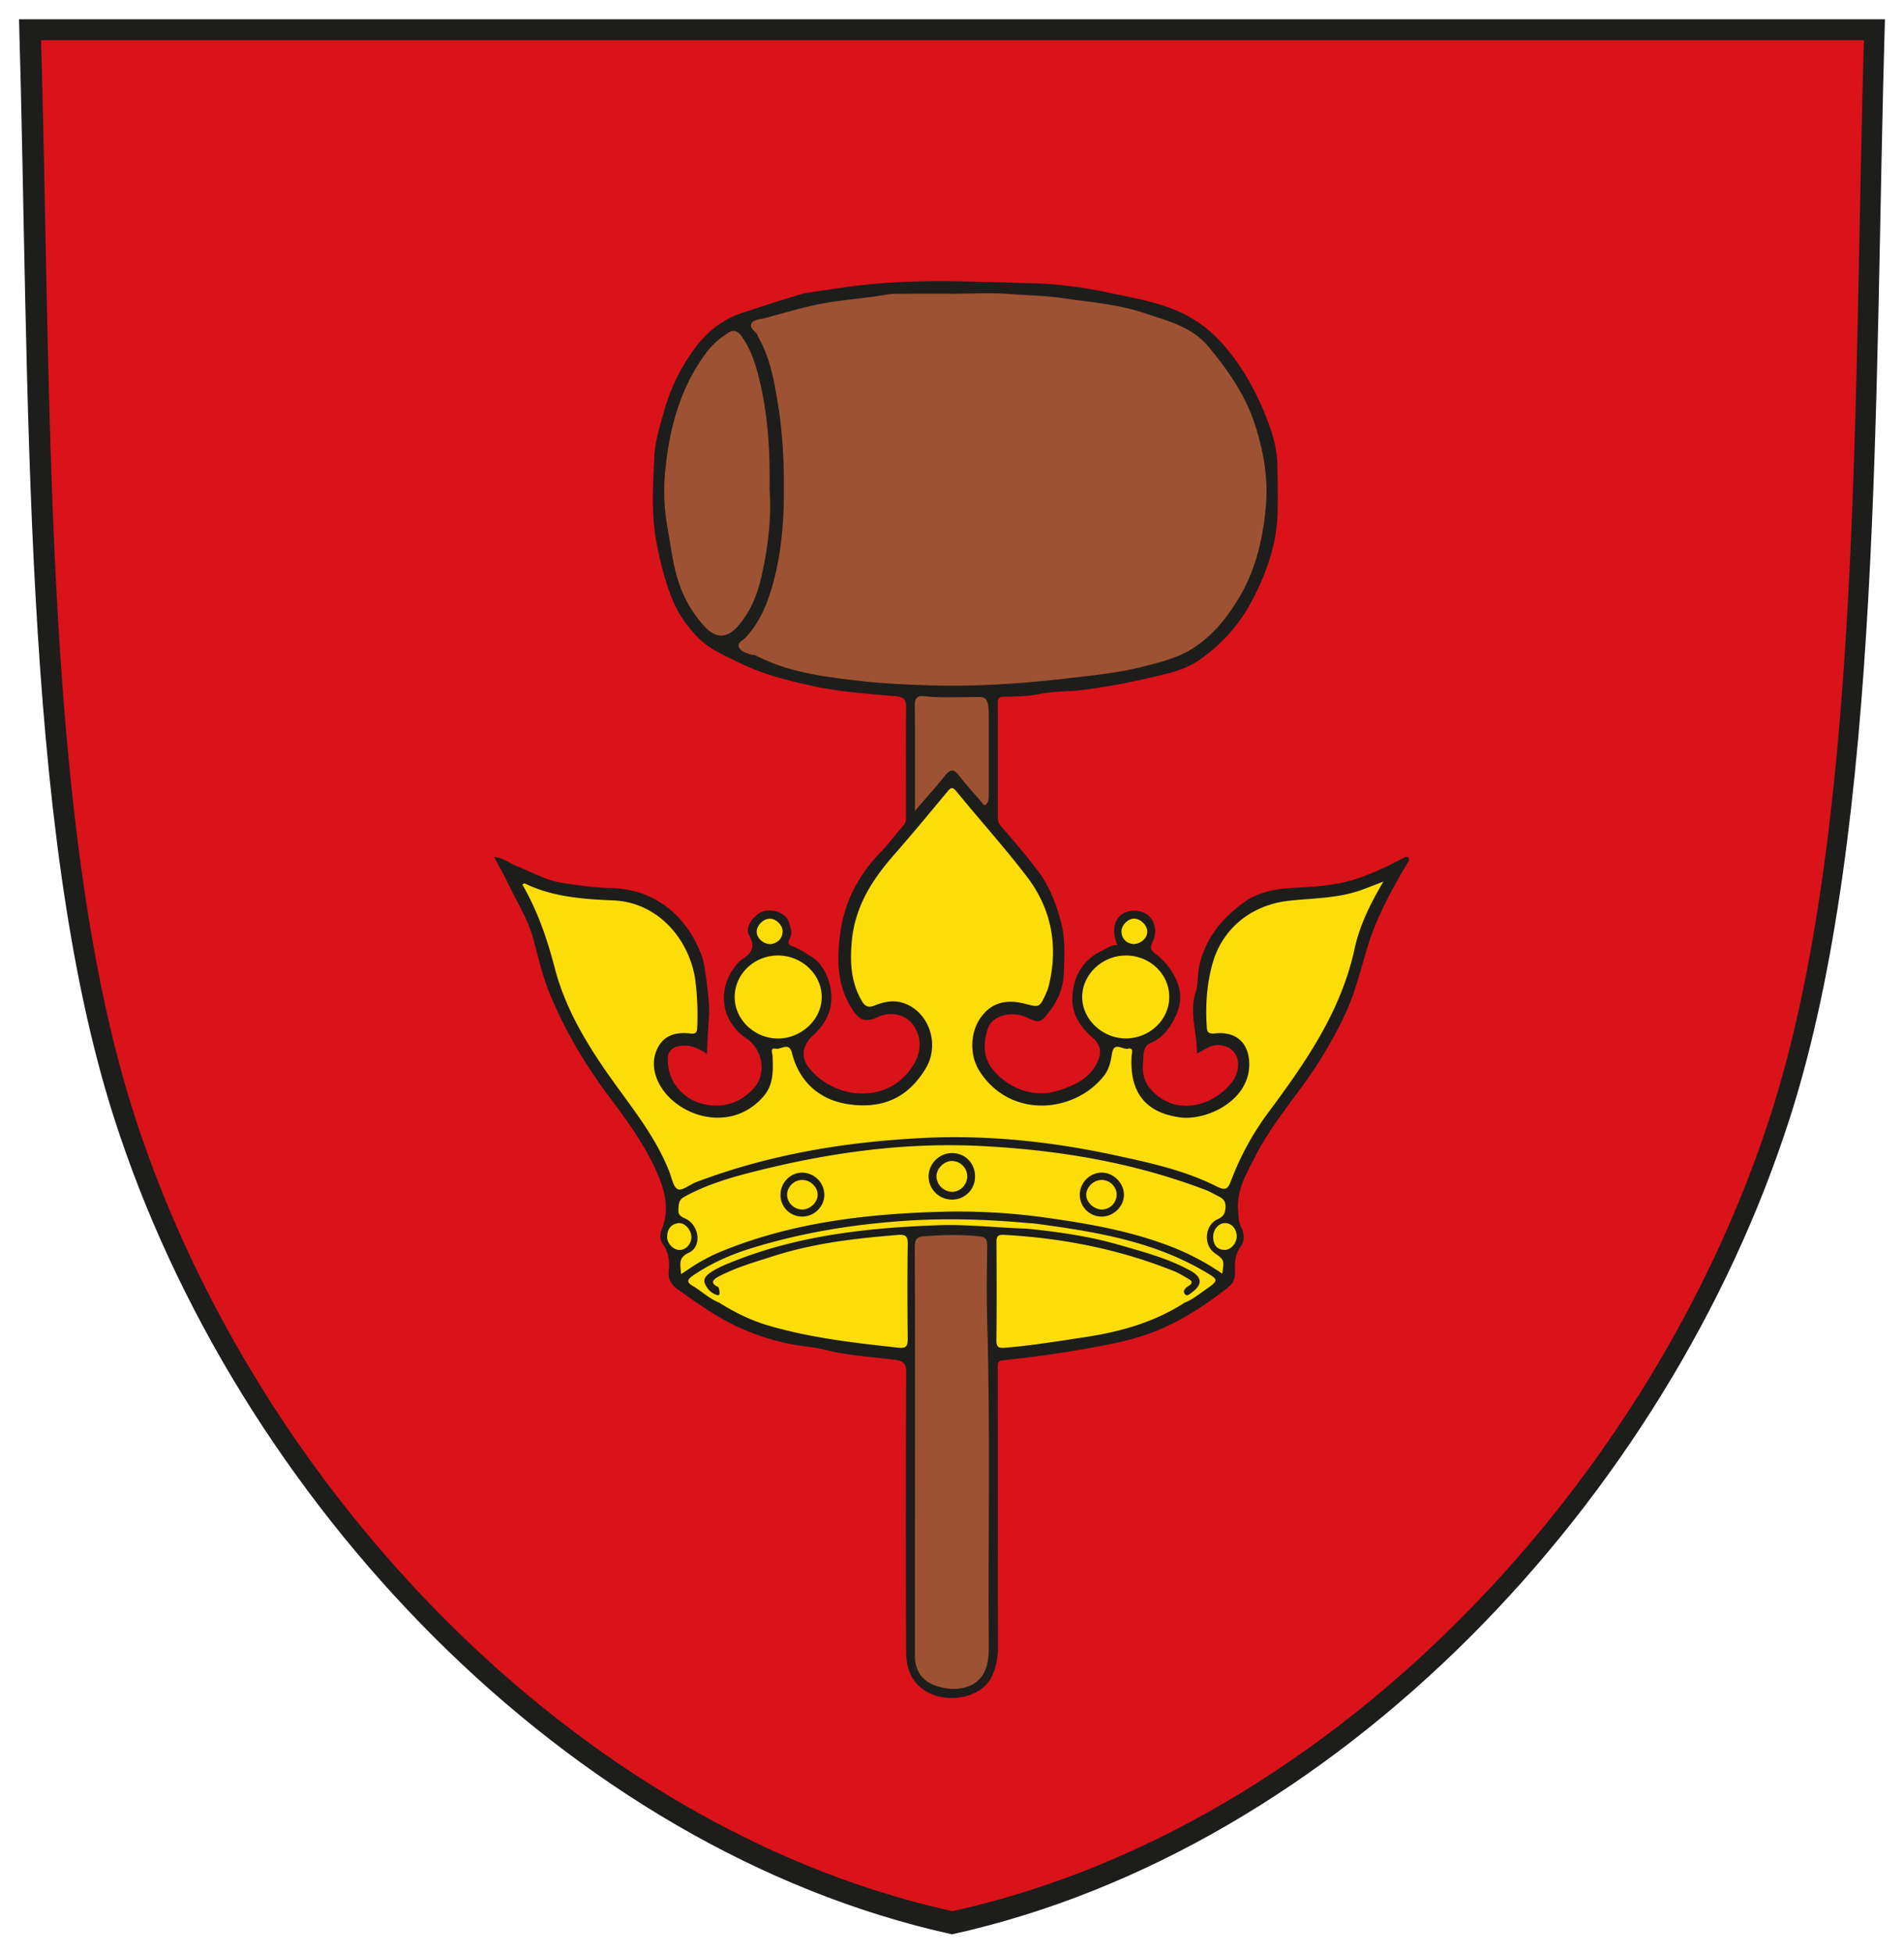 <svg height="512.84" width="500" xmlns="http://www.w3.org/2000/svg"><clipPath id="a"><path d="M32.598 715.951h104.471v108.506H32.598z"/></clipPath><g clip-path="url(#a)" transform="matrix(4.724 0 0 -4.724 -151.496 3893.905)"><path d="M33.127 823.21h103.724c-.604-20.504-.1-44.836-5.267-61.013-6.805-21.306-25.207-40.715-46.595-45.43-21.387 4.715-39.79 24.124-46.595 45.43-5.167 16.177-4.663 40.509-5.267 61.013" fill="#1d1d1b"/><path d="M110.294 776.286c-.875-1.486-1.708-2.999-2.21-4.654-.347-1.143-.623-2.304-1.1-3.409-.433-1-.964-1.939-1.535-2.86-1.114-1.8-2.574-3.366-3.547-5.255-.504-.979-1.104-1.943-1.005-3.126.027-.316.008-.616.176-.928.167-.31.19-.762-.02-1.039-.341-.454-.353-.936-.331-1.439.016-.374-.11-.637-.407-.87-1.351-1.054-2.767-1.978-4.4-2.562-1.22-.438-2.475-.643-3.742-.87a61.538 61.538 0 0 0-4.351-.6c-.2-.022-.295-.099-.287-.3.003-.09-.001-.18-.001-.27.002-5.157-.001-10.315.013-15.472a3.77 3.77 0 0 0-.301-1.44c-.5-1.225-2.314-1.617-3.532-1.007-.947.474-1.266 1.313-1.271 2.26-.024 5.175-.02 10.351.003 15.526.003.561-.161.667-.704.738-1.273.167-2.562.224-3.817.552-.47.123-.974.163-1.462.24-1.74.268-3.337.89-4.82 1.818-.641.402-1.26.842-1.878 1.28-.348.246-.577.555-.523 1.033.06.535.002 1.056-.336 1.52-.17.233-.151.547-.056.782.458 1.134.187 2.175-.284 3.23-.666 1.492-1.614 2.804-2.586 4.096-1.361 1.806-2.51 3.735-3.362 5.823-.39.953-.622 1.974-.89 2.974-.298 1.12-.926 2.086-1.417 3.116-.226.474-.487.933-.774 1.48.53-.059.887-.372 1.3-.533.8-.31 1.578-.767 2.407-.899.906-.144 1.829-.275 2.764-.296 2.499-.057 4.253-1.564 5.082-3.797.186-.502.409-2.529.404-2.999-.005-.404-.105-1.569-.123-2.426-.498.33-.96.53-1.498.44-.42-.07-.67-.25-.68-.73-.03-1.326.986-2.414 2.322-2.56.99-.11 1.772.216 2.427.906.766.808.542 2.187-.38 2.804-1.361.911-1.683 2.633-.616 4.015.109.141.23.285.376.38.55.357.755.7.38 1.358-.237.418.265 1.144.82 1.315.549.168 1.278-.129 1.409-.633.079-.302.23-.547.009-.949-.084-.15-.04-.285.172-.36.382-.137.717-.37 1.065-.579.886-.53 1.354-2.047.976-3.104-.193-.537-.502-.918-.892-1.28-.602-.56-.703-1.229-.173-1.858 1.517-1.804 4.579-1.97 5.855.392.344.636.35 1.403-.102 2.041-.435.612-1.264.774-1.954.461-.75-.339-1.05-.202-1.493.508-.843 1.352-.805 2.856-.592 4.3.244 1.647 1.022 3.117 2.215 4.337.456.467.84 1.002 1.274 1.493.15.171.143.362.143.553.003 1.995-.011 3.99.007 5.984.005.476-.128.605-.63.65-1.511.134-3.026.237-4.522.556-1.45.308-2.87.68-4.2 1.338-.737.365-1.518.688-2.117 1.266-.637.615-1.163 1.333-1.504 2.163-.422 1.03-.69 2.095-.9 3.193-.311 1.624-.195 3.25-.12 4.863.039.792.3 1.607.52 2.404a10.772 10.772 0 0 0 1.579 3.354c.698.997 1.58 1.773 2.789 2.17 1.049.345 2.099.686 3.156 1.003.385.116.8.157 1.196.22.714.111 1.436.215 2.157.301 3.203.381 6.41.198 9.61.12 1.435-.035 2.882-.235 4.308-.538.98-.208 1.963-.386 2.923-.69 1.303-.413 2.4-1.073 3.324-2.118 1-1.132 1.744-2.399 2.313-3.767.389-.936.73-1.914.754-2.953.02-.898.034-1.797.012-2.694-.044-1.723-.6-3.303-1.386-4.819a9.253 9.253 0 0 0-2.935-3.34c-.531-.376-1.15-.608-1.772-.764-1.605-.405-3.22-.745-4.874-.937-.742-.086-1.496-.052-2.22-.202-.69-.145-1.376-.147-2.068-.164-.241-.006-.297-.135-.296-.346l-.002-6.415c0-.166.065-.294.18-.428.693-.803 1.383-1.609 2.027-2.454.652-.856 1.023-1.81 1.3-2.844.263-.979.195-1.95.16-2.924-.025-.765-.33-1.475-.8-2.086-.501-.65-.551-.648-1.308-.306-.795.358-1.874.09-2.112-.64-.256-.787-.291-1.617.323-2.33.873-1.016 2.26-1.562 3.662-1.097.888.296 1.664.66 2.094 1.537.274.561.202.987-.272 1.4-.731.638-1.193 1.391-1.1 2.398.109 1.17.672 1.982 1.72 2.463.242.112.463.314.778.252-.451 1.083-.02 1.926.947 1.93.902.002 1.429-.86.995-1.758-.168-.348-.052-.454.164-.625.537-.423.949-.927 1.213-1.58.378-.935.083-1.73-.416-2.48-.25-.374-.57-.715-1.028-.892-.51-.197-.414-.76-.453-1.114-.051-.462.03-1.01.386-1.428 1.39-1.639 3.598-.987 4.622.435.228.316.343.805.24 1.206-.17.672-.994.96-1.628.633-.184-.094-.364-.197-.626-.339.024 1.17-.437 2.242-.072 3.386.16.506.097 1.075.233 1.62.362 1.45 1.24 2.496 2.394 3.358.878.655 1.91.813 2.968.86 1.1.05 2.204.131 3.253.461.913.288 1.788.702 2.636 1.156.116.062.23.152.332.054.104-.1.014-.214-.054-.329m-75.944 45.76c.59-20.032.098-43.803 5.146-59.607 6.649-20.816 24.627-39.777 45.522-44.383 20.894 4.606 38.873 23.567 45.52 44.383 5.049 15.804 4.556 39.575 5.147 59.607z" fill="#da121a"/><path d="M91.219 786.556c1.464.168 2.918.304 4.354.664.984.246 1.957.484 2.819 1.034 1.044.666 1.799 1.588 2.454 2.636 1.006 1.608 1.42 3.386 1.59 5.224.14 1.528-.11 3.015-.583 4.501-.536 1.69-1.506 3.07-2.603 4.394-.922 1.113-2.277 1.438-3.562 1.87-1.451.49-2.983.602-4.484.824-.98.145-1.992.158-2.99.235-1.036.08-2.083.017-3.125.017-1.078 0-2.156.003-3.234-.003a3.606 3.606 0 0 1-.585-.06c-1.243-.212-2.502-.279-3.746-.534-1.011-.207-1.991-.509-2.983-.77-.236-.062-.61-.058-.71-.314-.107-.276.289-.41.365-.664.005-.018.009-.036.018-.05.654-1.14.88-2.392 1.092-3.675.223-1.348.317-2.712.337-4.052.029-1.934-.05-3.886-.552-5.798-.313-1.192-.732-2.284-1.577-3.193-.15-.16-.47-.27-.364-.534.1-.245.404-.322.655-.409.083-.029.189-.004.263-.043 1.868-.976 3.925-1.206 5.963-1.438 1.114-.126 2.248-.176 3.37-.219 2.612-.1 5.215.058 7.818.357" fill="#9d5333"/><path d="M103.7 774.213c-2.056-.232-3.683-1.527-4.232-3.504-.313-1.13-.391-2.294-.317-3.469.02-.333.084-.436.468-.397 1.148.116 1.819-.498 1.89-1.54.15-2.145-2.34-3.338-3.854-3.127-1.941.271-2.796 1.421-2.68 3.402.01.16.134.49-.202.414-.294-.067-.774.421-.887-.265-.07-.424-.151-.849-.422-1.205-1.557-2.05-5.132-2.51-6.911.171-.604.91-.57 2.195.045 3.047.573.793 1.38 1.033 2.49.74.745-.197.78-.184 1.102.52.075.161.142.33.184.502.534 2.207.15 4.262-1.222 6.056-1.241 1.623-2.614 3.144-3.908 4.727-.215.264-.305.243-.502.005-.986-1.186-1.97-2.375-2.985-3.535-1.193-1.36-2.135-2.832-2.325-4.687-.121-1.18-.08-2.33.529-3.396.17-.3.348-.433.728-.279.479.193.99.312 1.523.16 1.447-.414 2.157-2.275 1.311-3.668-.92-1.517-2.252-2.26-4.248-1.986-1.6.22-2.773 1.225-3.175 2.837-.165.664-.604.197-.9.256-.347.07-.19-.245-.184-.412.031-.794.065-1.586-.508-2.244-1.838-2.11-4.855-1.084-5.795.707-.353.672-.427 1.44-.01 2.121.39.643 1.071.755 1.758.672.343-.04.356.124.367.352a15.49 15.49 0 0 1-.09 2.474c-.26 2.3-2.029 4.467-4.568 4.573-1.673.07-3.373.186-4.932.944-.02.01-.06-.024-.138-.055.847-1.452 1.383-3.017 1.804-4.634.633-2.437 1.957-4.527 3.413-6.54 1.106-1.525 2.263-3.016 2.96-4.793.136-.35.225-.874.476-.977.24-.099.658.26 1.007.393 4.096 1.554 8.365 2.254 12.718 2.462 3.569.17 7.1-.215 10.588-.968 1.924-.416 3.86-.833 5.632-1.729.514-.259.637-.129.808.326a15.541 15.541 0 0 0 2.088 3.808c2.06 2.773 4.02 5.591 4.774 9.065.28 1.291.86 2.494 1.608 3.745-.578-.218-1.006-.4-1.447-.542-1.244-.398-2.55-.383-3.83-.527" fill="#fcdd09"/><path d="M86.945 750.867c-.042 1.399-.017 2.8.002 4.202.004.376-.123.465-.489.5-.983.097-1.958.077-2.943.006-.472-.033-.597-.145-.594-.615.02-3.79.01-7.58.01-11.368 0-3.771.002-7.543-.001-11.314-.002-.772.315-1.347 1.036-1.647.836-.348 2.308-.41 2.85.77.209.455.222.966.219 1.463-.04 6 .093 12.002-.09 18.003" fill="#9d5333"/><path d="M93.338 756.66a1.215 1.215 0 0 0-1.244 1.206 1.241 1.241 0 0 0 1.222 1.24c.654 0 1.238-.588 1.233-1.243-.006-.632-.563-1.187-1.211-1.204m-8.392.948a1.288 1.288 0 0 0-1.254 1.332 1.308 1.308 0 0 0 1.34 1.251c.723-.02 1.256-.594 1.238-1.333a1.264 1.264 0 0 0-1.324-1.25m-8.29-.946a1.2 1.2 0 0 0-1.201 1.188c-.005.686.532 1.248 1.199 1.254a1.246 1.246 0 0 0 1.24-1.223c.003-.665-.563-1.223-1.238-1.219m22.94-2.032c-.64.454-.57 1.552.167 1.887.338.154.41.328.433.66.024.371-.177.513-.446.643-.226.11-.444.24-.678.328-4.045 1.541-8.261 2.232-12.56 2.441-4.21.205-8.342-.38-12.415-1.4-1.371-.343-2.734-.735-3.988-1.43-.325-.18-.311-.42-.326-.712-.016-.289.119-.378.365-.487.802-.357.96-1.565.21-1.91-.62-.287-.455-.666-.431-1.188.419.271.74.501 1.08.693.36.202.729.391 1.109.548 3.855 1.592 7.917 2.088 12.039 2.22a34.99 34.99 0 0 0 5.964-.308c2.45-.34 4.884-.76 7.202-1.682a13.771 13.771 0 0 0 2.692-1.445c.115.764.115.764-.417 1.142" fill="#fcdd09"/><path d="M74.85 797.033c.036 2.29-.104 4.33-.616 6.341-.205.805-.466 1.561-.953 2.234-.179.249-.404.368-.687.197-.51-.306-.949-.7-1.302-1.18-1.413-1.917-2.005-4.141-2.236-6.45a11.407 11.407 0 0 1 .114-3.192c.16-.87.26-1.755.492-2.616.3-1.106.814-2.099 1.598-2.932.62-.659 1.24-.631 1.828.042.686.783 1.078 1.736 1.302 2.72.377 1.66.577 3.352.46 4.836" fill="#9d5333"/><path d="M72.044 751.88c.488-.308.991-.585 1.513-.82a9.522 9.522 0 0 1 1.255-.464c2.35-.686 4.773-.957 7.197-1.222.427-.046.523.08.52.48-.018 1.76-.024 3.52.001 5.28.007.44-.122.541-.545.507-2.326-.187-4.637-.449-6.874-1.163-1.04-.332-2.094-.63-3.07-1.136-.309-.16-.553-.375-.03-.603.194-.266.056-.569.033-.859M98.136 753.198c-.25.137-.489.301-.75.407-3.052 1.235-6.233 1.863-9.513 2.041-.354.02-.412-.107-.41-.42.012-1.813.017-3.625-.004-5.437-.004-.415.146-.447.507-.416 1.484.125 2.951.365 4.421.588 1.962.297 3.847.822 5.534 1.915-.444.525-.022.908.215 1.322" fill="#fcdd09"/><path d="M87.035 784.278c-.001.285.01.568-.047.856-.061.3-.183.405-.498.407-1.038.005-2.077-.071-3.114.048-.271.03-.454-.095-.452-.444.015-1.918.007-3.837.007-5.933.63.733 1.176 1.334 1.68 1.968.29.364.48.373.766-.003.388-.51.827-.98 1.247-1.464.064-.074.108-.23.234-.162.078.041.135.165.156.262.029.138.022.285.022.428 0 1.345.004 2.691-.001 4.036" fill="#9d5333"/><g fill="#fcdd09"><path d="M97.068 768.885c-.01 1.276-1.094 2.297-2.43 2.286-1.316-.01-2.416-1.07-2.41-2.32.008-1.238 1.143-2.3 2.442-2.287 1.333.014 2.407 1.054 2.398 2.321M77.748 768.874c-.006 1.254-1.109 2.298-2.429 2.299-1.328.002-2.406-1.032-2.409-2.31-.002-1.255 1.107-2.312 2.42-2.303 1.312.009 2.424 1.073 2.418 2.314M74.908 771.803c.356.054.63.253.664.67.031.362-.337.736-.699.745-.352.009-.729-.355-.739-.713-.009-.355.355-.703.774-.702M95.08 771.807c.443.013.79.366.765.724-.024.359-.413.71-.763.689-.357-.023-.71-.413-.67-.77.05-.418.325-.606.668-.643M70.502 755.527c-.009.413-.375.816-.735.767-.419-.058-.604-.358-.61-.753-.006-.39.35-.74.704-.737.342.003.649.349.641.723M100.214 756.299c-.377.024-.71-.332-.703-.774.006-.403.174-.693.614-.717.348-.02.68.355.692.74.01.398-.255.728-.603.75M99.01 753.622c-2.768 1.611-5.805 2.16-8.914 2.582-.74.111-.778.086-.872.095-2.198.202-4.397.278-6.606.141-2.978-.185-5.903-.65-8.755-1.53-1.167-.36-2.283-.847-3.297-1.546-.285-.196-.334-.354-.014-.54a4.52 4.52 0 0 0 .37-.242l.134-.097.118-.085c.273-.2.55-.395.87-.52.157.213.568.596-.033.86.103-.362.073-.489-.091-.437-.3.094-.52.313-.651.6-.122.263.027.447.224.594.318.237.679.398 1.043.55 3.732 1.55 7.667 1.986 11.657 2.132.612.022 1.223.01 1.833-.019 1.017-.046 2.045-.135 3.062-.167.054 0 .623-.062.658-.066 1.476-.168 3.006-.4 4.435-.812 1.39-.399 2.797-.76 4.074-1.467.662-.367.666-.777.049-1.219-.105-.074-.238-.225-.36-.085-.124.144-.044.282.11.403.136.107.464.23.083.451-.27-.413-.76-.797-.215-1.32.423.16.769.447 1.134.702.775.541.784.56-.046 1.042M84.96 759.75c-.442-.015-.854-.453-.833-.887a.894.894 0 0 1 .892-.827c.455.015.828.42.82.89a.861.861 0 0 1-.88.824M93.296 758.697c-.442-.011-.838-.396-.844-.821-.005-.425.447-.84.897-.824a.842.842 0 0 1 .795.85.835.835 0 0 1-.848.795M76.698 758.696c-.47.018-.878-.37-.874-.832.004-.438.39-.811.841-.812.431-.001.848.391.858.808.011.423-.38.819-.825.836"/></g></g></svg>